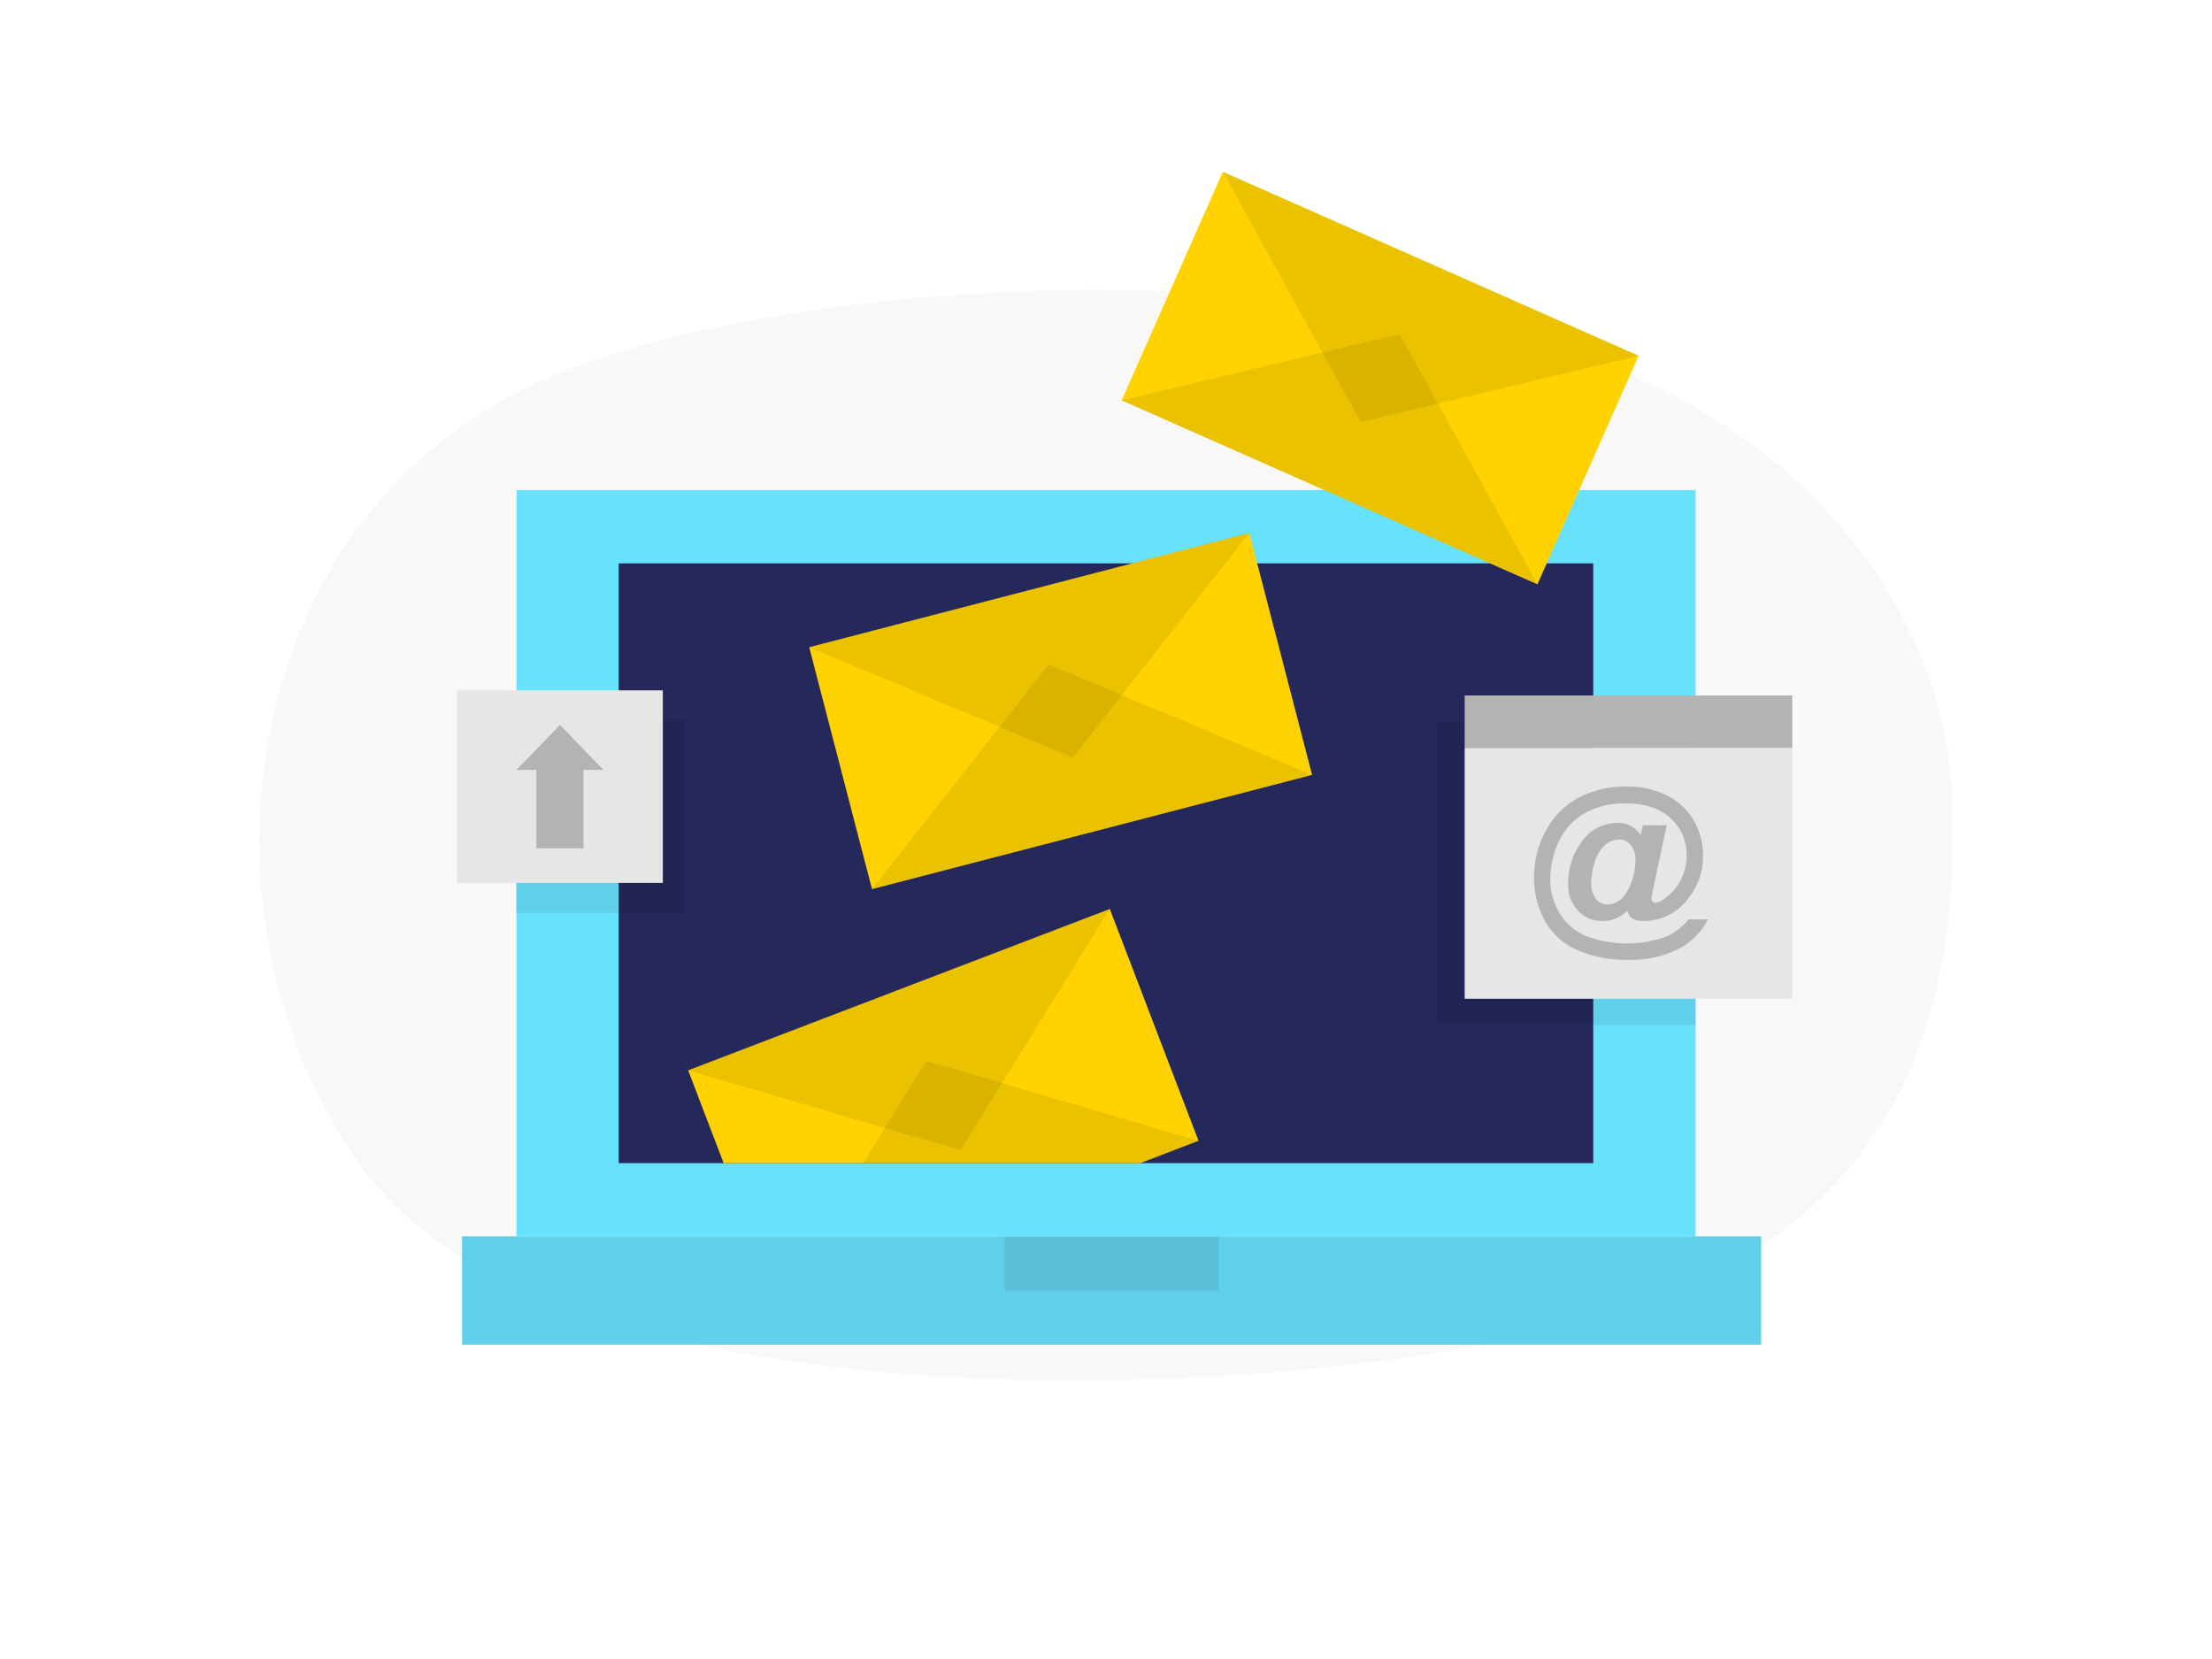 <svg id="Layer_1" data-name="Layer 1" xmlns="http://www.w3.org/2000/svg" viewBox="0 0 400 300"><title>_</title><path d="M289.59,65.9c32,11,62.56,41.06,63.49,79.92s-9.69,78.43-68.07,93.77C230.18,254,100,259.22,65.3,210.93,32.59,165.4,43,91.49,100.16,67.85,140.25,51.28,227,44.47,289.59,65.9Z" fill="#e6e6e6" opacity="0.3"/><rect x="93.39" y="88.62" width="213.23" height="134.96" fill="#68e1fd"/><rect x="111.88" y="101.87" width="176.23" height="108.46" fill="#24285b"/><rect x="83.56" y="223.58" width="234.91" height="19.58" fill="#68e1fd"/><rect x="83.56" y="223.58" width="234.91" height="19.58" opacity="0.08"/><polygon points="206.17 210.34 216.73 206.29 200.69 164.37 124.44 193.55 130.86 210.34 206.17 210.34" fill="#ffd200"/><polygon points="206.17 210.34 216.73 206.29 181.18 195.87 167.51 191.86 160 203.97 156.06 210.34 206.17 210.34" opacity="0.08"/><polygon points="200.7 164.37 124.44 193.55 173.67 207.98 200.7 164.37" opacity="0.08"/><rect x="150.69" y="105.97" width="82.22" height="45.2" transform="translate(-26.15 52.32) rotate(-14.55)" fill="#ffd200"/><polygon points="237.27 140.12 157.69 160.78 189.62 120.16 237.27 140.12" opacity="0.08"/><polygon points="225.91 96.37 146.33 117.03 193.99 136.99 225.91 96.37" opacity="0.08"/><rect x="208.47" y="45.76" width="82.22" height="45.2" transform="translate(49 -95.14) rotate(23.87)" fill="#ffd200"/><polygon points="278.03 105.67 202.84 72.4 253.1 60.42 278.03 105.67" opacity="0.08"/><polygon points="296.32 64.33 221.13 31.06 246.07 76.31 296.32 64.33" opacity="0.08"/><rect x="181.7" y="223.58" width="38.64" height="9.79" opacity="0.08"/><polygon points="259.76 130.49 259.76 139.95 259.76 185.34 306.61 185.34 306.61 139.95 306.61 130.49 259.76 130.49" opacity="0.08"/><rect x="264.86" y="135.22" width="59.25" height="45.39" fill="#e6e6e6"/><rect x="264.86" y="125.76" width="59.25" height="9.46" fill="#b3b3b3"/><path d="M305.36,166.25h3.47a11.84,11.84,0,0,1-5,5.18,19.18,19.18,0,0,1-9.42,2.15,21.85,21.85,0,0,1-9.28-1.82,12.18,12.18,0,0,1-5.82-5.36,16,16,0,0,1-1.91-7.71,17.53,17.53,0,0,1,2.17-8.53,14.3,14.3,0,0,1,5.93-5.93,18.21,18.21,0,0,1,8.6-2,16.16,16.16,0,0,1,7.3,1.6,11.36,11.36,0,0,1,4.88,4.54,12.72,12.72,0,0,1,1.68,6.42,12.09,12.09,0,0,1-2.55,7.51,9.88,9.88,0,0,1-8.23,4.24,3.66,3.66,0,0,1-2-.47,2.32,2.32,0,0,1-.91-1.39,6.19,6.19,0,0,1-4.43,1.86,5.94,5.94,0,0,1-4.49-1.87,6.85,6.85,0,0,1-1.78-5,12.14,12.14,0,0,1,2.15-7,7.79,7.79,0,0,1,6.68-3.85,4.69,4.69,0,0,1,4.28,2.22l.41-1.81h4.3L298.89,161a9.86,9.86,0,0,0-.23,1.43.89.89,0,0,0,.19.61.58.58,0,0,0,.45.21,3.75,3.75,0,0,0,2-1A9,9,0,0,0,304,159a9.72,9.72,0,0,0,1-4.32,8.76,8.76,0,0,0-2.9-6.7q-2.89-2.7-8.09-2.7a14.58,14.58,0,0,0-7.49,1.8,11.36,11.36,0,0,0-4.62,5.07,15.59,15.59,0,0,0-1.56,6.8,11.71,11.71,0,0,0,1.73,6.25,10.12,10.12,0,0,0,4.88,4.12,20.93,20.93,0,0,0,13.87.21A10.43,10.43,0,0,0,305.36,166.25Zm-17.61-6.7a4.61,4.61,0,0,0,.84,3,2.63,2.63,0,0,0,2.07,1,3.5,3.5,0,0,0,1.75-.46,4.44,4.44,0,0,0,1.22-1,8.49,8.49,0,0,0,1.49-2.9,11.39,11.39,0,0,0,.63-3.56,4.19,4.19,0,0,0-.86-2.82,2.73,2.73,0,0,0-2.16-1,3.77,3.77,0,0,0-2.59,1.09,6.66,6.66,0,0,0-1.79,3.08A12.6,12.6,0,0,0,287.75,159.55Z" fill="#b3b3b3"/><rect x="93.29" y="130.24" width="30.56" height="34.82" opacity="0.08"/><rect x="82.67" y="124.84" width="37.19" height="34.82" fill="#e6e6e6"/><polygon points="109.12 139.22 101.26 131.1 93.4 139.22 97 139.22 97 153.41 105.52 153.41 105.52 139.22 109.12 139.22" fill="#b3b3b3"/></svg>